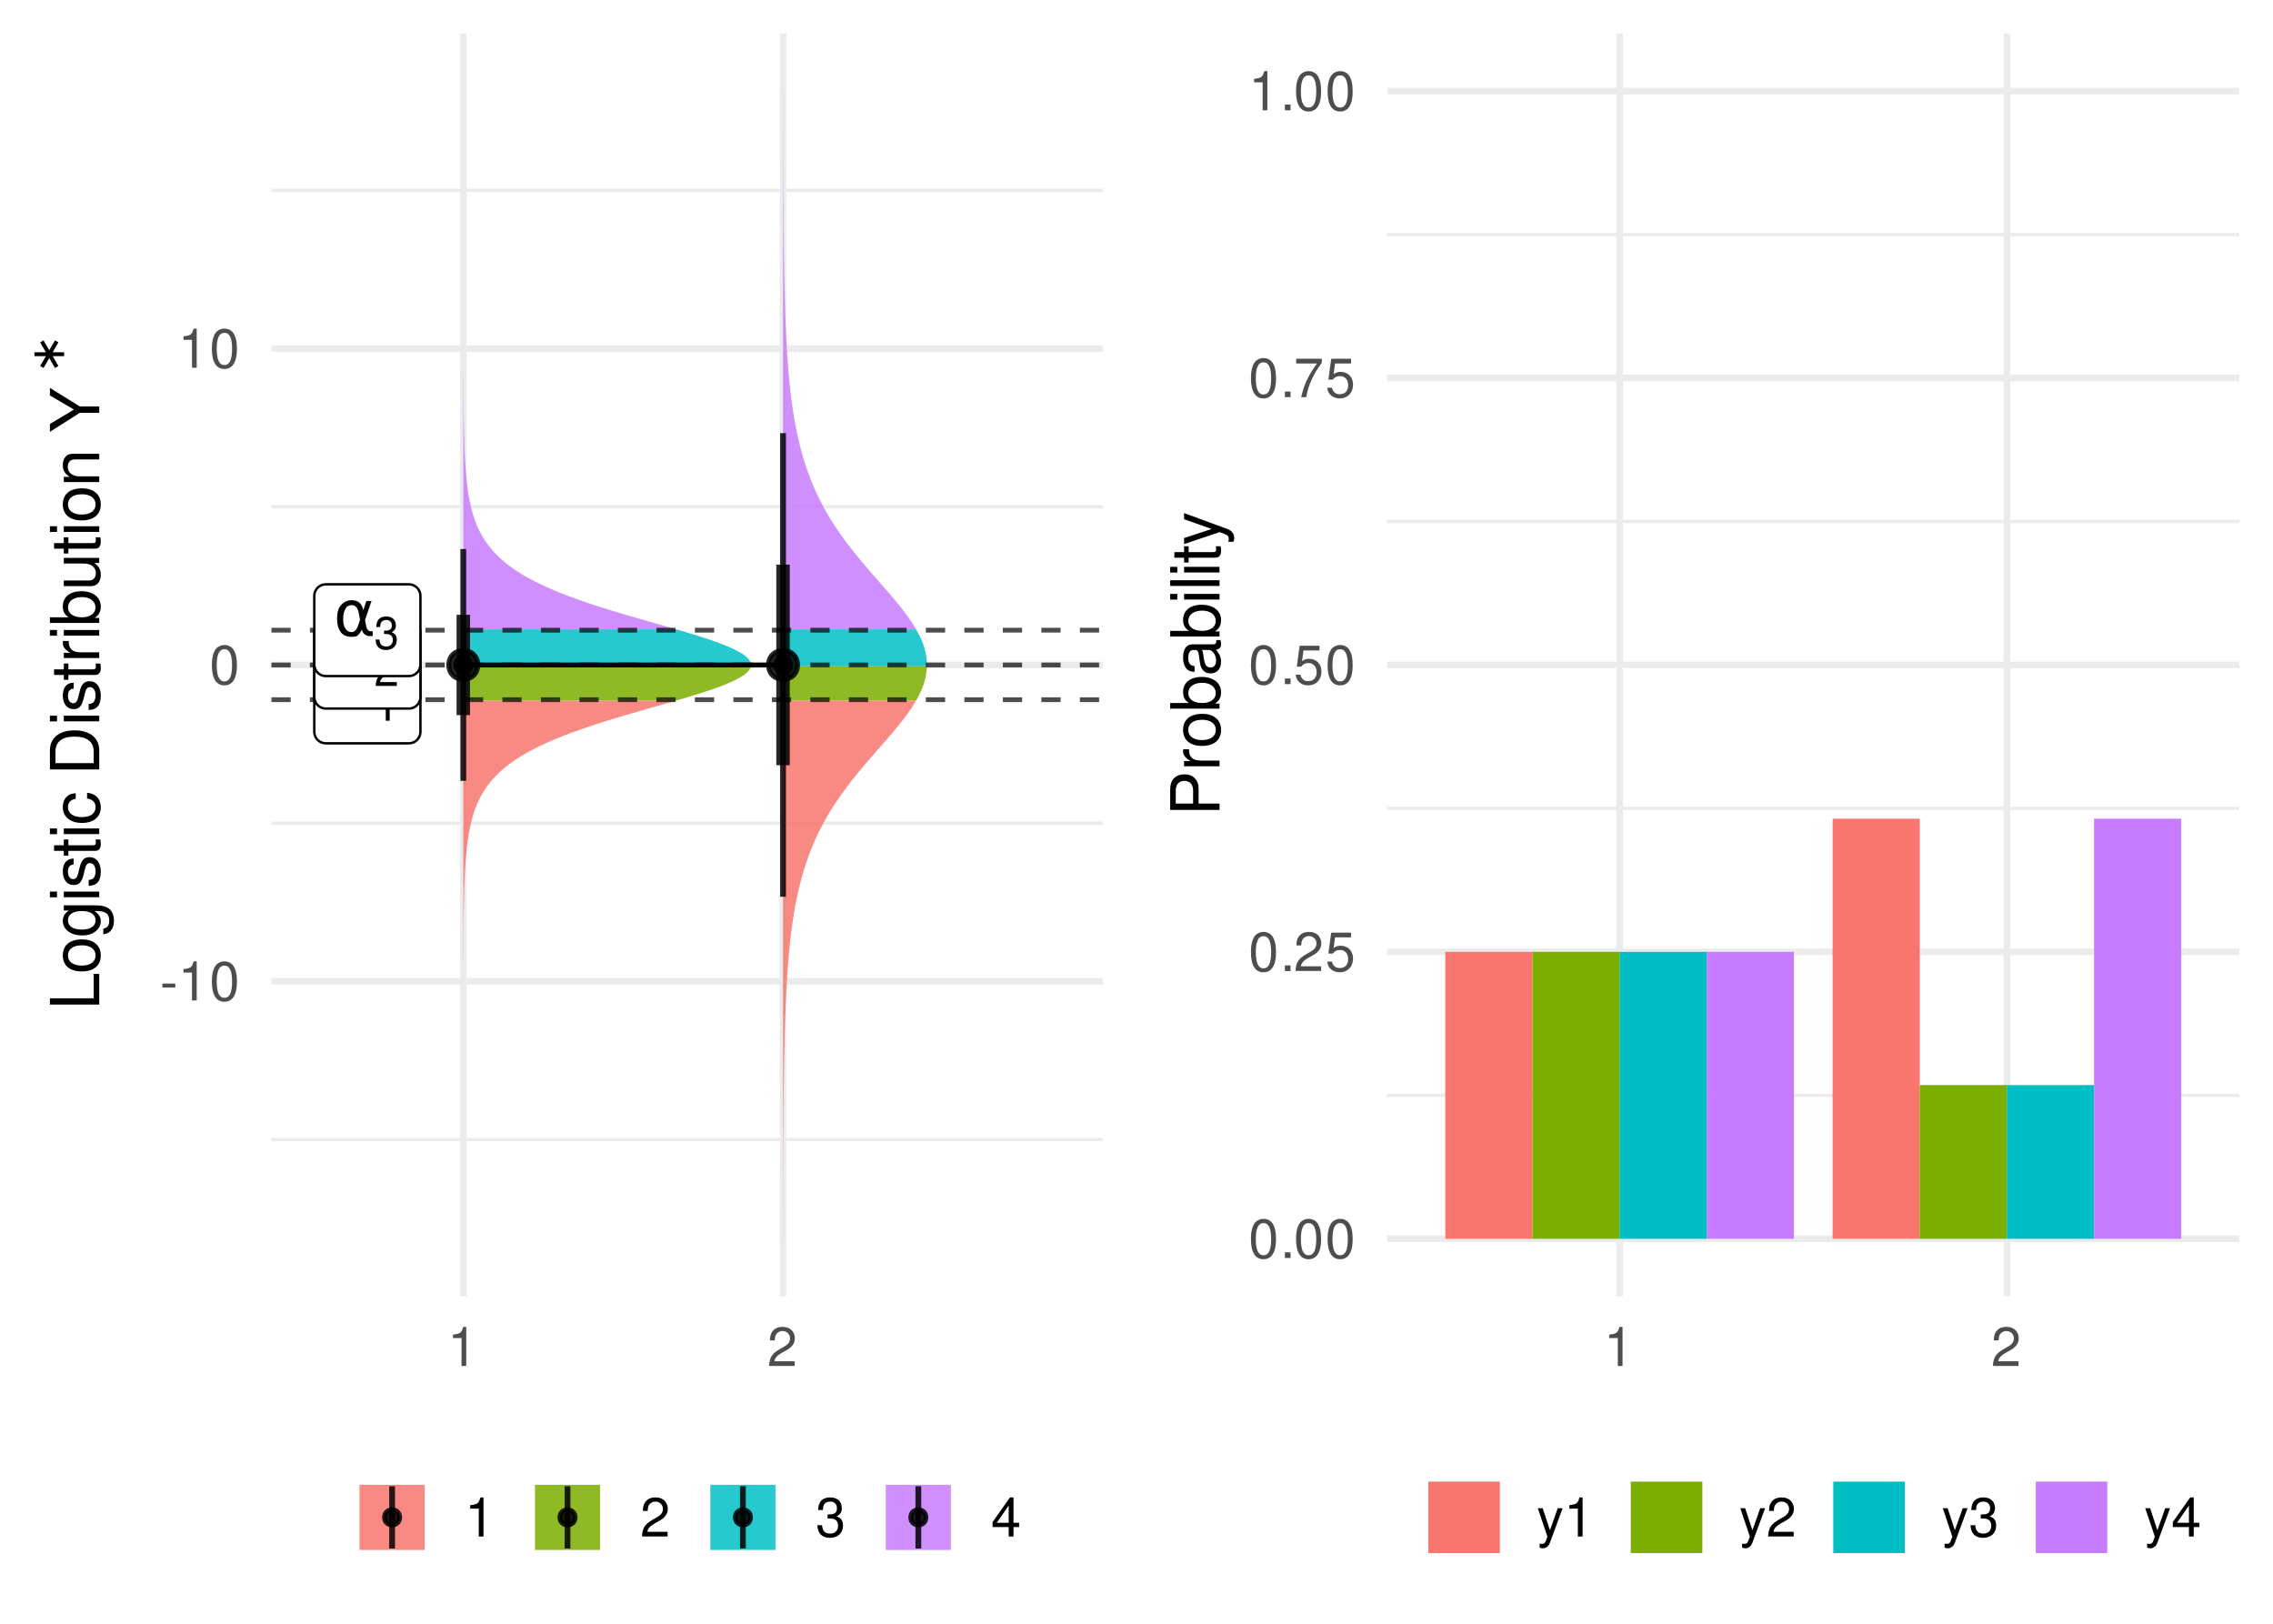 <?xml version="1.0" encoding="UTF-8"?>
<svg xmlns="http://www.w3.org/2000/svg" xmlns:xlink="http://www.w3.org/1999/xlink" width="504pt" height="360pt" viewBox="0 0 504 360" version="1.1">
<defs>
<g>
<symbol overflow="visible" id="glyph0-0">
<path style="stroke:none;" d="M 0.703 2.516 L 0.703 -10.031 L 7.812 -10.031 L 7.812 2.516 Z M 1.5 1.719 L 7.031 1.719 L 7.031 -9.234 L 1.5 -9.234 Z M 1.5 1.719 "/>
</symbol>
<symbol overflow="visible" id="glyph0-1">
<path style="stroke:none;" d="M 5.875 -3.609 L 5.562 -5.219 C 5.352 -6.312 4.836 -6.859 4.016 -6.859 C 3.398 -6.859 2.953 -6.609 2.672 -6.109 C 2.305 -5.461 2.125 -4.719 2.125 -3.875 C 2.125 -2.863 2.301 -2.113 2.656 -1.625 C 3.008 -1.125 3.461 -0.875 4.016 -0.875 C 4.641 -0.875 5.117 -1.367 5.453 -2.359 Z M 6.594 -5.734 L 7.281 -7.781 L 8.422 -7.781 L 6.984 -3.562 L 7.266 -2.047 C 7.305 -1.816 7.41 -1.609 7.578 -1.422 C 7.766 -1.191 7.93 -1.078 8.078 -1.078 L 8.688 -1.078 L 8.688 0 L 7.922 0 C 7.492 0 7.082 -0.191 6.688 -0.578 C 6.5 -0.773 6.367 -1.078 6.297 -1.484 C 6.078 -0.973 5.75 -0.516 5.312 -0.109 C 5.113 0.078 4.68 0.172 4.016 0.172 C 2.93 0.172 2.125 -0.176 1.594 -0.875 C 1.051 -1.602 0.781 -2.602 0.781 -3.875 C 0.781 -5.238 1.078 -6.238 1.672 -6.875 C 2.316 -7.594 3.098 -7.953 4.016 -7.953 C 5.453 -7.953 6.312 -7.211 6.594 -5.734 Z M 6.594 -5.734 "/>
</symbol>
<symbol overflow="visible" id="glyph1-0">
<path style="stroke:none;" d=""/>
</symbol>
<symbol overflow="visible" id="glyph1-1">
<path style="stroke:none;" d="M 2.578 -5.125 L 2.578 0 L 3.453 0 L 3.453 -7.203 L 2.875 -7.203 C 2.562 -6.094 2.375 -5.938 1.016 -5.766 L 1.016 -5.125 Z M 2.578 -5.125 "/>
</symbol>
<symbol overflow="visible" id="glyph1-2">
<path style="stroke:none;" d="M 5.031 -0.859 L 1.328 -0.859 C 1.406 -1.469 1.734 -1.844 2.594 -2.375 L 3.594 -2.922 C 4.578 -3.469 5.094 -4.203 5.094 -5.094 C 5.094 -5.688 4.844 -6.25 4.422 -6.641 C 4.016 -7.016 3.5 -7.203 2.828 -7.203 C 1.938 -7.203 1.266 -6.875 0.875 -6.266 C 0.625 -5.875 0.516 -5.438 0.5 -4.703 L 1.375 -4.703 C 1.406 -5.203 1.469 -5.484 1.578 -5.719 C 1.812 -6.156 2.266 -6.422 2.797 -6.422 C 3.594 -6.422 4.188 -5.859 4.188 -5.078 C 4.188 -4.5 3.859 -4 3.234 -3.641 L 2.312 -3.109 C 0.844 -2.266 0.422 -1.578 0.344 -0.016 L 5.031 -0.016 Z M 5.031 -0.859 "/>
</symbol>
<symbol overflow="visible" id="glyph1-3">
<path style="stroke:none;" d="M 2.203 -3.312 L 2.672 -3.312 C 3.641 -3.312 4.141 -2.859 4.141 -2 C 4.141 -1.094 3.594 -0.547 2.688 -0.547 C 1.719 -0.547 1.25 -1.031 1.188 -2.094 L 0.312 -2.094 C 0.359 -1.516 0.453 -1.141 0.625 -0.812 C 1 -0.125 1.688 0.234 2.641 0.234 C 4.094 0.234 5.031 -0.641 5.031 -2.016 C 5.031 -2.922 4.688 -3.422 3.844 -3.719 C 4.5 -3.984 4.828 -4.484 4.828 -5.219 C 4.828 -6.453 4.016 -7.203 2.672 -7.203 C 1.25 -7.203 0.5 -6.406 0.469 -4.875 L 1.344 -4.875 C 1.359 -5.312 1.391 -5.562 1.5 -5.781 C 1.703 -6.188 2.141 -6.422 2.688 -6.422 C 3.469 -6.422 3.938 -5.969 3.938 -5.188 C 3.938 -4.672 3.75 -4.375 3.359 -4.203 C 3.125 -4.094 2.812 -4.062 2.203 -4.047 Z M 2.203 -3.312 "/>
</symbol>
<symbol overflow="visible" id="glyph2-0">
<path style="stroke:none;" d=""/>
</symbol>
<symbol overflow="visible" id="glyph2-1">
<path style="stroke:none;" d="M 3.406 -3.75 L 0.547 -3.75 L 0.547 -2.875 L 3.406 -2.875 Z M 3.406 -3.75 "/>
</symbol>
<symbol overflow="visible" id="glyph2-2">
<path style="stroke:none;" d="M 3.109 -6.188 L 3.109 0 L 4.156 0 L 4.156 -8.672 L 3.469 -8.672 C 3.094 -7.344 2.859 -7.156 1.219 -6.953 L 1.219 -6.188 Z M 3.109 -6.188 "/>
</symbol>
<symbol overflow="visible" id="glyph2-3">
<path style="stroke:none;" d="M 3.297 -8.672 C 2.516 -8.672 1.781 -8.312 1.344 -7.734 C 0.797 -6.953 0.516 -5.812 0.516 -4.203 C 0.516 -1.266 1.469 0.281 3.297 0.281 C 5.094 0.281 6.078 -1.266 6.078 -4.125 C 6.078 -5.812 5.812 -6.938 5.25 -7.734 C 4.812 -8.328 4.109 -8.672 3.297 -8.672 Z M 3.297 -7.734 C 4.438 -7.734 5 -6.578 5 -4.219 C 5 -1.75 4.453 -0.594 3.281 -0.594 C 2.156 -0.594 1.594 -1.797 1.594 -4.188 C 1.594 -6.578 2.156 -7.734 3.297 -7.734 Z M 3.297 -7.734 "/>
</symbol>
<symbol overflow="visible" id="glyph2-4">
<path style="stroke:none;" d="M 6.078 -1.047 L 1.594 -1.047 C 1.703 -1.766 2.094 -2.219 3.125 -2.859 L 4.328 -3.531 C 5.516 -4.188 6.125 -5.078 6.125 -6.141 C 6.125 -6.859 5.844 -7.531 5.344 -8 C 4.844 -8.453 4.219 -8.672 3.406 -8.672 C 2.328 -8.672 1.531 -8.297 1.062 -7.547 C 0.75 -7.094 0.625 -6.547 0.594 -5.672 L 1.656 -5.672 C 1.688 -6.266 1.766 -6.609 1.906 -6.906 C 2.188 -7.422 2.734 -7.75 3.375 -7.75 C 4.328 -7.75 5.047 -7.062 5.047 -6.125 C 5.047 -5.422 4.656 -4.828 3.906 -4.391 L 2.797 -3.75 C 1.016 -2.719 0.5 -1.906 0.406 -0.016 L 6.078 -0.016 Z M 6.078 -1.047 "/>
</symbol>
<symbol overflow="visible" id="glyph2-5">
<path style="stroke:none;" d="M 2.656 -4 L 3.234 -4 C 4.375 -4 4.984 -3.453 4.984 -2.406 C 4.984 -1.312 4.328 -0.656 3.234 -0.656 C 2.078 -0.656 1.516 -1.25 1.438 -2.516 L 0.391 -2.516 C 0.438 -1.828 0.547 -1.375 0.75 -0.984 C 1.203 -0.141 2.031 0.281 3.188 0.281 C 4.938 0.281 6.078 -0.781 6.078 -2.422 C 6.078 -3.531 5.656 -4.125 4.625 -4.484 C 5.422 -4.812 5.812 -5.406 5.812 -6.281 C 5.812 -7.781 4.844 -8.672 3.234 -8.672 C 1.516 -8.672 0.594 -7.719 0.562 -5.875 L 1.625 -5.875 C 1.625 -6.406 1.688 -6.703 1.812 -6.969 C 2.047 -7.469 2.578 -7.75 3.234 -7.75 C 4.172 -7.75 4.734 -7.188 4.734 -6.25 C 4.734 -5.641 4.531 -5.266 4.062 -5.062 C 3.766 -4.938 3.391 -4.891 2.656 -4.891 Z M 2.656 -4 "/>
</symbol>
<symbol overflow="visible" id="glyph2-6">
<path style="stroke:none;" d="M 3.922 -2.094 L 3.922 0 L 4.984 0 L 4.984 -2.094 L 6.234 -2.094 L 6.234 -3.047 L 4.984 -3.047 L 4.984 -8.672 L 4.203 -8.672 L 0.344 -3.219 L 0.344 -2.094 Z M 3.922 -3.047 L 1.266 -3.047 L 3.922 -6.875 Z M 3.922 -3.047 "/>
</symbol>
<symbol overflow="visible" id="glyph2-7">
<path style="stroke:none;" d="M 2.297 -1.25 L 1.047 -1.25 L 1.047 0 L 2.297 0 Z M 2.297 -1.25 "/>
</symbol>
<symbol overflow="visible" id="glyph2-8">
<path style="stroke:none;" d="M 5.719 -8.516 L 1.312 -8.516 L 0.688 -3.875 L 1.656 -3.875 C 2.141 -4.469 2.562 -4.672 3.234 -4.672 C 4.375 -4.672 5.078 -3.891 5.078 -2.625 C 5.078 -1.406 4.375 -0.656 3.219 -0.656 C 2.297 -0.656 1.734 -1.125 1.469 -2.094 L 0.422 -2.094 C 0.562 -1.391 0.688 -1.062 0.938 -0.75 C 1.422 -0.094 2.281 0.281 3.234 0.281 C 4.953 0.281 6.156 -0.969 6.156 -2.766 C 6.156 -4.453 5.047 -5.609 3.406 -5.609 C 2.812 -5.609 2.328 -5.453 1.844 -5.094 L 2.172 -7.469 L 5.719 -7.469 Z M 5.719 -8.516 "/>
</symbol>
<symbol overflow="visible" id="glyph2-9">
<path style="stroke:none;" d="M 6.234 -8.516 L 0.547 -8.516 L 0.547 -7.469 L 5.141 -7.469 C 3.125 -4.578 2.297 -2.797 1.656 0 L 2.781 0 C 3.25 -2.719 4.312 -5.062 6.234 -7.625 Z M 6.234 -8.516 "/>
</symbol>
<symbol overflow="visible" id="glyph2-10">
<path style="stroke:none;" d="M 4.656 -6.281 L 2.922 -1.391 L 1.312 -6.281 L 0.234 -6.281 L 2.359 0.031 L 1.984 1.016 C 1.812 1.469 1.594 1.625 1.172 1.625 C 1.016 1.625 0.859 1.609 0.641 1.562 L 0.641 2.453 C 0.859 2.562 1.062 2.609 1.312 2.609 C 1.641 2.609 1.984 2.516 2.25 2.312 C 2.562 2.094 2.75 1.828 2.938 1.312 L 5.734 -6.281 Z M 4.656 -6.281 "/>
</symbol>
<symbol overflow="visible" id="glyph3-0">
<path style="stroke:none;" d=""/>
</symbol>
<symbol overflow="visible" id="glyph3-1">
<path style="stroke:none;" d="M -10.938 -2.594 L -10.938 -1.203 L 0 -1.203 L 0 -8 L -1.234 -8 L -1.234 -2.594 Z M -10.938 -2.594 "/>
</symbol>
<symbol overflow="visible" id="glyph3-2">
<path style="stroke:none;" d="M -8.078 -4.078 C -8.078 -1.859 -6.516 -0.547 -3.875 -0.547 C -1.219 -0.547 0.344 -1.859 0.344 -4.094 C 0.344 -6.312 -1.234 -7.656 -3.812 -7.656 C -6.547 -7.656 -8.078 -6.359 -8.078 -4.078 Z M -6.938 -4.094 C -6.938 -5.5 -5.781 -6.344 -3.828 -6.344 C -1.969 -6.344 -0.812 -5.469 -0.812 -4.094 C -0.812 -2.703 -1.969 -1.844 -3.875 -1.844 C -5.781 -1.844 -6.938 -2.703 -6.938 -4.094 Z M -6.938 -4.094 "/>
</symbol>
<symbol overflow="visible" id="glyph3-3">
<path style="stroke:none;" d="M -7.859 -6.062 L -6.719 -6.062 C -7.672 -5.438 -8.078 -4.734 -8.078 -3.75 C -8.078 -1.844 -6.312 -0.531 -3.797 -0.531 C -2.469 -0.531 -1.516 -0.844 -0.719 -1.516 C -0.031 -2.094 0.344 -2.844 0.344 -3.656 C 0.344 -4.609 -0.078 -5.281 -1.062 -5.938 L -0.656 -5.938 C 1.438 -5.938 2.219 -5.359 2.219 -3.797 C 2.219 -2.734 1.797 -2.172 0.906 -2.062 L 0.906 -0.781 C 2.359 -0.906 3.266 -2.062 3.266 -3.766 C 3.266 -4.922 2.891 -5.875 2.266 -6.391 C 1.531 -6.984 0.562 -7.219 -1.297 -7.219 L -7.859 -7.219 Z M -6.938 -3.875 C -6.938 -5.188 -5.812 -5.938 -3.828 -5.938 C -1.922 -5.938 -0.812 -5.172 -0.812 -3.875 C -0.812 -2.578 -1.938 -1.828 -3.875 -1.828 C -5.797 -1.828 -6.938 -2.578 -6.938 -3.875 Z M -6.938 -3.875 "/>
</symbol>
<symbol overflow="visible" id="glyph3-4">
<path style="stroke:none;" d="M -7.859 -2.25 L -7.859 -1 L 0 -1 L 0 -2.25 Z M -10.938 -2.25 L -10.938 -0.984 L -9.359 -0.984 L -9.359 -2.25 Z M -10.938 -2.25 "/>
</symbol>
<symbol overflow="visible" id="glyph3-5">
<path style="stroke:none;" d="M -5.672 -6.562 C -7.219 -6.562 -8.078 -5.531 -8.078 -3.719 C -8.078 -1.891 -7.141 -0.703 -5.688 -0.703 C -4.453 -0.703 -3.875 -1.328 -3.422 -3.188 L -3.141 -4.359 C -2.922 -5.234 -2.609 -5.578 -2.062 -5.578 C -1.312 -5.578 -0.812 -4.844 -0.812 -3.75 C -0.812 -3.078 -1 -2.5 -1.328 -2.188 C -1.562 -2 -1.781 -1.906 -2.344 -1.828 L -2.344 -0.516 C -0.531 -0.562 0.344 -1.594 0.344 -3.641 C 0.344 -5.625 -0.625 -6.891 -2.141 -6.891 C -3.312 -6.891 -3.953 -6.219 -4.328 -4.672 L -4.625 -3.469 C -4.859 -2.438 -5.188 -2.016 -5.75 -2.016 C -6.484 -2.016 -6.938 -2.656 -6.938 -3.672 C -6.938 -4.688 -6.5 -5.219 -5.672 -5.25 Z M -5.672 -6.562 "/>
</symbol>
<symbol overflow="visible" id="glyph3-6">
<path style="stroke:none;" d="M -7.859 -3.812 L -7.859 -2.516 L -10.016 -2.516 L -10.016 -1.281 L -7.859 -1.281 L -7.859 -0.203 L -6.844 -0.203 L -6.844 -1.281 L -0.906 -1.281 C -0.094 -1.281 0.344 -1.812 0.344 -2.797 C 0.344 -3.125 0.312 -3.391 0.234 -3.812 L -0.812 -3.812 C -0.766 -3.625 -0.75 -3.469 -0.75 -3.203 C -0.75 -2.672 -0.906 -2.516 -1.453 -2.516 L -6.844 -2.516 L -6.844 -3.812 Z M -7.859 -3.812 "/>
</symbol>
<symbol overflow="visible" id="glyph3-7">
<path style="stroke:none;" d="M -5.219 -7.062 C -5.984 -7 -6.484 -6.844 -6.922 -6.547 C -7.656 -6 -8.078 -5.062 -8.078 -3.953 C -8.078 -1.828 -6.406 -0.469 -3.797 -0.469 C -1.266 -0.469 0.344 -1.812 0.344 -3.938 C 0.344 -5.812 -0.781 -7 -2.703 -7.156 L -2.703 -5.891 C -1.438 -5.688 -0.812 -5.047 -0.812 -3.969 C -0.812 -2.594 -1.938 -1.766 -3.797 -1.766 C -5.766 -1.766 -6.938 -2.578 -6.938 -3.938 C -6.938 -5 -6.312 -5.656 -5.219 -5.812 Z M -5.219 -7.062 "/>
</symbol>
<symbol overflow="visible" id="glyph3-8">
<path style="stroke:none;" d=""/>
</symbol>
<symbol overflow="visible" id="glyph3-9">
<path style="stroke:none;" d="M 0 -1.328 L 0 -5.547 C 0 -8.312 -2.062 -10 -5.469 -10 C -8.859 -10 -10.938 -8.328 -10.938 -5.547 L -10.938 -1.328 Z M -1.234 -2.734 L -9.703 -2.734 L -9.703 -5.312 C -9.703 -7.469 -8.25 -8.609 -5.453 -8.609 C -2.688 -8.609 -1.234 -7.469 -1.234 -5.312 Z M -1.234 -2.734 "/>
</symbol>
<symbol overflow="visible" id="glyph3-10">
<path style="stroke:none;" d="M -7.859 -1.031 L 0 -1.031 L 0 -2.297 L -4.078 -2.297 C -5.969 -2.312 -6.812 -3.094 -6.766 -4.812 L -8.047 -4.812 C -8.062 -4.609 -8.078 -4.484 -8.078 -4.328 C -8.078 -3.531 -7.609 -2.906 -6.438 -2.188 L -7.859 -2.188 Z M -7.859 -1.031 "/>
</symbol>
<symbol overflow="visible" id="glyph3-11">
<path style="stroke:none;" d="M -10.938 -0.812 L 0 -0.812 L 0 -1.938 L -1 -1.938 C -0.094 -2.531 0.344 -3.328 0.344 -4.422 C 0.344 -6.5 -1.344 -7.844 -3.953 -7.844 C -6.516 -7.844 -8.078 -6.562 -8.078 -4.484 C -8.078 -3.406 -7.688 -2.641 -6.797 -2.062 L -10.938 -2.062 Z M -6.922 -4.25 C -6.922 -5.641 -5.703 -6.547 -3.828 -6.547 C -2.047 -6.547 -0.828 -5.609 -0.828 -4.25 C -0.828 -2.906 -2.031 -2.062 -3.875 -2.062 C -5.719 -2.062 -6.922 -2.906 -6.922 -4.25 Z M -6.922 -4.25 "/>
</symbol>
<symbol overflow="visible" id="glyph3-12">
<path style="stroke:none;" d="M 0 -7.234 L -7.859 -7.234 L -7.859 -5.984 L -3.406 -5.984 C -1.797 -5.984 -0.75 -5.141 -0.75 -3.844 C -0.75 -2.844 -1.344 -2.219 -2.297 -2.219 L -7.859 -2.219 L -7.859 -0.969 L -1.797 -0.969 C -0.5 -0.969 0.344 -1.953 0.344 -3.484 C 0.344 -4.641 -0.062 -5.375 -1.094 -6.109 L 0 -6.109 Z M 0 -7.234 "/>
</symbol>
<symbol overflow="visible" id="glyph3-13">
<path style="stroke:none;" d="M -7.859 -1.047 L 0 -1.047 L 0 -2.312 L -4.328 -2.312 C -5.938 -2.312 -6.984 -3.156 -6.984 -4.438 C -6.984 -5.438 -6.391 -6.062 -5.438 -6.062 L 0 -6.062 L 0 -7.312 L -5.938 -7.312 C -7.25 -7.312 -8.078 -6.328 -8.078 -4.812 C -8.078 -3.641 -7.641 -2.891 -6.547 -2.203 L -7.859 -2.203 Z M -7.859 -1.047 "/>
</symbol>
<symbol overflow="visible" id="glyph3-14">
<path style="stroke:none;" d="M -4.297 -5.812 L -10.938 -9.922 L -10.938 -8.25 L -5.609 -5.125 L -10.938 -1.922 L -10.938 -0.188 L -4.297 -4.406 L 0 -4.406 L 0 -5.812 Z M -4.297 -5.812 "/>
</symbol>
<symbol overflow="visible" id="glyph3-15">
<path style="stroke:none;" d="M -4.641 -2.766 L -4.641 -6.188 C -4.641 -7.047 -4.891 -7.719 -5.422 -8.312 C -6.016 -8.969 -6.719 -9.25 -7.719 -9.25 C -9.781 -9.25 -10.938 -8.047 -10.938 -5.875 L -10.938 -1.359 L 0 -1.359 L 0 -2.766 Z M -5.859 -2.766 L -9.703 -2.766 L -9.703 -5.672 C -9.703 -7 -8.984 -7.797 -7.781 -7.797 C -6.578 -7.797 -5.859 -7 -5.859 -5.672 Z M -5.859 -2.766 "/>
</symbol>
<symbol overflow="visible" id="glyph3-16">
<path style="stroke:none;" d="M -0.734 -8.031 C -0.703 -7.891 -0.703 -7.828 -0.703 -7.75 C -0.703 -7.312 -0.938 -7.078 -1.312 -7.078 L -5.938 -7.078 C -7.328 -7.078 -8.078 -6.062 -8.078 -4.125 C -8.078 -2.969 -7.75 -2.062 -7.172 -1.516 C -6.766 -1.156 -6.312 -1 -5.531 -0.969 L -5.531 -2.234 C -6.5 -2.344 -6.938 -2.906 -6.938 -4.078 C -6.938 -5.219 -6.516 -5.828 -5.766 -5.828 L -5.438 -5.828 C -4.891 -5.812 -4.688 -5.547 -4.562 -4.531 C -4.328 -2.766 -4.281 -2.484 -4.078 -2.016 C -3.688 -1.094 -3 -0.625 -1.984 -0.625 C -0.562 -0.625 0.344 -1.625 0.344 -3.203 C 0.344 -4.203 0 -5 -0.812 -5.875 C 0 -5.969 0.344 -6.359 0.344 -7.172 C 0.344 -7.438 0.312 -7.609 0.203 -8.031 Z M -2.469 -5.828 C -2.062 -5.828 -1.797 -5.719 -1.453 -5.344 C -0.984 -4.828 -0.75 -4.219 -0.75 -3.484 C -0.75 -2.5 -1.219 -1.938 -2.016 -1.938 C -2.828 -1.938 -3.25 -2.469 -3.453 -3.828 C -3.625 -5.156 -3.688 -5.422 -3.891 -5.828 Z M -2.469 -5.828 "/>
</symbol>
<symbol overflow="visible" id="glyph3-17">
<path style="stroke:none;" d="M -10.938 -2.281 L -10.938 -1.016 L 0 -1.016 L 0 -2.281 Z M -10.938 -2.281 "/>
</symbol>
<symbol overflow="visible" id="glyph3-18">
<path style="stroke:none;" d="M -7.859 -5.812 L -1.734 -3.641 L -7.859 -1.641 L -7.859 -0.297 L 0.031 -2.953 L 1.281 -2.469 C 1.828 -2.266 2.047 -2 2.047 -1.469 C 2.047 -1.266 2.016 -1.078 1.953 -0.812 L 3.078 -0.812 C 3.203 -1.062 3.266 -1.312 3.266 -1.656 C 3.266 -2.062 3.141 -2.484 2.891 -2.812 C 2.609 -3.203 2.281 -3.438 1.656 -3.672 L -7.859 -7.172 Z M -7.859 -5.812 "/>
</symbol>
<symbol overflow="visible" id="glyph4-0">
<path style="stroke:none;" d="M 1.859 -0.516 L -7.406 -0.516 L -7.406 -5.766 L 1.859 -5.766 Z M 1.266 -1.109 L 1.266 -5.188 L -6.812 -5.188 L -6.812 -1.109 Z M 1.266 -1.109 "/>
</symbol>
<symbol overflow="visible" id="glyph4-1">
<path style="stroke:none;" d=""/>
</symbol>
<symbol overflow="visible" id="glyph4-2">
<path style="stroke:none;" d="M -3.297 -3.531 L -4.562 -1.344 L -5.312 -1.781 L -4.047 -3.969 L -6.578 -3.969 L -6.578 -4.828 L -4.047 -4.828 L -5.312 -7.031 L -4.562 -7.453 L -3.297 -5.266 L -2.031 -7.453 L -1.266 -7.031 L -2.531 -4.828 L 0 -4.828 L 0 -3.969 L -2.531 -3.969 L -1.266 -1.781 L -2.031 -1.344 Z M -3.297 -3.531 "/>
</symbol>
</g>
<clipPath id="clip1">
  <path d="M 60.184 252 L 244.527 252 L 244.527 254 L 60.184 254 Z M 60.184 252 "/>
</clipPath>
<clipPath id="clip2">
  <path d="M 60.184 182 L 244.527 182 L 244.527 183 L 60.184 183 Z M 60.184 182 "/>
</clipPath>
<clipPath id="clip3">
  <path d="M 60.184 111 L 244.527 111 L 244.527 113 L 60.184 113 Z M 60.184 111 "/>
</clipPath>
<clipPath id="clip4">
  <path d="M 60.184 41 L 244.527 41 L 244.527 43 L 60.184 43 Z M 60.184 41 "/>
</clipPath>
<clipPath id="clip5">
  <path d="M 60.184 216 L 244.527 216 L 244.527 219 L 60.184 219 Z M 60.184 216 "/>
</clipPath>
<clipPath id="clip6">
  <path d="M 60.184 146 L 244.527 146 L 244.527 149 L 60.184 149 Z M 60.184 146 "/>
</clipPath>
<clipPath id="clip7">
  <path d="M 60.184 76 L 244.527 76 L 244.527 79 L 60.184 79 Z M 60.184 76 "/>
</clipPath>
<clipPath id="clip8">
  <path d="M 102 7.473 L 104 7.473 L 104 287.379 L 102 287.379 Z M 102 7.473 "/>
</clipPath>
<clipPath id="clip9">
  <path d="M 172 7.473 L 175 7.473 L 175 287.379 L 172 287.379 Z M 172 7.473 "/>
</clipPath>
<clipPath id="clip10">
  <path d="M 60.184 154 L 244.527 154 L 244.527 156 L 60.184 156 Z M 60.184 154 "/>
</clipPath>
<clipPath id="clip11">
  <path d="M 60.184 146 L 244.527 146 L 244.527 148 L 60.184 148 Z M 60.184 146 "/>
</clipPath>
<clipPath id="clip12">
  <path d="M 60.184 139 L 244.527 139 L 244.527 141 L 60.184 141 Z M 60.184 139 "/>
</clipPath>
<clipPath id="clip13">
  <path d="M 307.586 242 L 496.527 242 L 496.527 244 L 307.586 244 Z M 307.586 242 "/>
</clipPath>
<clipPath id="clip14">
  <path d="M 307.586 178 L 496.527 178 L 496.527 180 L 307.586 180 Z M 307.586 178 "/>
</clipPath>
<clipPath id="clip15">
  <path d="M 307.586 115 L 496.527 115 L 496.527 116 L 307.586 116 Z M 307.586 115 "/>
</clipPath>
<clipPath id="clip16">
  <path d="M 307.586 51 L 496.527 51 L 496.527 53 L 307.586 53 Z M 307.586 51 "/>
</clipPath>
<clipPath id="clip17">
  <path d="M 307.586 273 L 496.527 273 L 496.527 276 L 307.586 276 Z M 307.586 273 "/>
</clipPath>
<clipPath id="clip18">
  <path d="M 307.586 210 L 496.527 210 L 496.527 212 L 307.586 212 Z M 307.586 210 "/>
</clipPath>
<clipPath id="clip19">
  <path d="M 307.586 146 L 496.527 146 L 496.527 149 L 307.586 149 Z M 307.586 146 "/>
</clipPath>
<clipPath id="clip20">
  <path d="M 307.586 83 L 496.527 83 L 496.527 85 L 307.586 85 Z M 307.586 83 "/>
</clipPath>
<clipPath id="clip21">
  <path d="M 307.586 19 L 496.527 19 L 496.527 21 L 307.586 21 Z M 307.586 19 "/>
</clipPath>
<clipPath id="clip22">
  <path d="M 358 7.473 L 360 7.473 L 360 287.379 L 358 287.379 Z M 358 7.473 "/>
</clipPath>
<clipPath id="clip23">
  <path d="M 444 7.473 L 446 7.473 L 446 287.379 L 444 287.379 Z M 444 7.473 "/>
</clipPath>
</defs>
<g id="surface6">
<rect x="0" y="0" width="504" height="360" style="fill:rgb(100%,100%,100%);fill-opacity:1;stroke:none;"/>
<g clip-path="url(#clip1)" clip-rule="nonzero">
<path style="fill:none;stroke-width:0.727;stroke-linecap:butt;stroke-linejoin:round;stroke:rgb(92.157%,92.157%,92.157%);stroke-opacity:1;stroke-miterlimit:10;" d="M 60.184 252.645 L 244.527 252.645 "/>
</g>
<g clip-path="url(#clip2)" clip-rule="nonzero">
<path style="fill:none;stroke-width:0.727;stroke-linecap:butt;stroke-linejoin:round;stroke:rgb(92.157%,92.157%,92.157%);stroke-opacity:1;stroke-miterlimit:10;" d="M 60.184 182.5 L 244.527 182.5 "/>
</g>
<g clip-path="url(#clip3)" clip-rule="nonzero">
<path style="fill:none;stroke-width:0.727;stroke-linecap:butt;stroke-linejoin:round;stroke:rgb(92.157%,92.157%,92.157%);stroke-opacity:1;stroke-miterlimit:10;" d="M 60.184 112.352 L 244.527 112.352 "/>
</g>
<g clip-path="url(#clip4)" clip-rule="nonzero">
<path style="fill:none;stroke-width:0.727;stroke-linecap:butt;stroke-linejoin:round;stroke:rgb(92.157%,92.157%,92.157%);stroke-opacity:1;stroke-miterlimit:10;" d="M 60.184 42.207 L 244.527 42.207 "/>
</g>
<g clip-path="url(#clip5)" clip-rule="nonzero">
<path style="fill:none;stroke-width:1.455;stroke-linecap:butt;stroke-linejoin:round;stroke:rgb(92.157%,92.157%,92.157%);stroke-opacity:1;stroke-miterlimit:10;" d="M 60.184 217.57 L 244.527 217.57 "/>
</g>
<g clip-path="url(#clip6)" clip-rule="nonzero">
<path style="fill:none;stroke-width:1.455;stroke-linecap:butt;stroke-linejoin:round;stroke:rgb(92.157%,92.157%,92.157%);stroke-opacity:1;stroke-miterlimit:10;" d="M 60.184 147.426 L 244.527 147.426 "/>
</g>
<g clip-path="url(#clip7)" clip-rule="nonzero">
<path style="fill:none;stroke-width:1.455;stroke-linecap:butt;stroke-linejoin:round;stroke:rgb(92.157%,92.157%,92.157%);stroke-opacity:1;stroke-miterlimit:10;" d="M 60.184 77.281 L 244.527 77.281 "/>
</g>
<g clip-path="url(#clip8)" clip-rule="nonzero">
<path style="fill:none;stroke-width:1.455;stroke-linecap:butt;stroke-linejoin:round;stroke:rgb(92.157%,92.157%,92.157%);stroke-opacity:1;stroke-miterlimit:10;" d="M 102.727 287.379 L 102.727 7.473 "/>
</g>
<g clip-path="url(#clip9)" clip-rule="nonzero">
<path style="fill:none;stroke-width:1.455;stroke-linecap:butt;stroke-linejoin:round;stroke:rgb(92.157%,92.157%,92.157%);stroke-opacity:1;stroke-miterlimit:10;" d="M 173.625 287.379 L 173.625 7.473 "/>
</g>
<path style=" stroke:none;fill-rule:nonzero;fill:rgb(97.255%,46.275%,42.745%);fill-opacity:0.851;" d="M 173.641 274.656 L 173.641 273.637 L 173.645 273.129 L 173.645 270.586 L 173.648 270.074 L 173.648 268.039 L 173.652 267.531 L 173.652 266.004 L 173.656 265.496 L 173.656 264.477 L 173.66 263.969 L 173.66 262.441 L 173.664 261.934 L 173.664 260.914 L 173.668 260.406 L 173.668 259.898 L 173.672 259.387 L 173.672 258.371 L 173.676 257.863 L 173.676 257.352 L 173.68 256.844 L 173.68 256.336 L 173.684 255.824 L 173.684 255.316 L 173.688 254.809 L 173.688 254.301 L 173.691 253.789 L 173.695 253.281 L 173.695 252.773 L 173.699 252.262 L 173.703 251.754 L 173.703 251.246 L 173.707 250.738 L 173.711 250.227 L 173.719 249.211 L 173.719 248.703 L 173.723 248.191 L 173.73 247.176 L 173.734 246.664 L 173.746 245.141 L 173.75 244.629 L 173.758 244.121 L 173.762 243.613 L 173.766 243.102 L 173.77 242.594 L 173.777 242.086 L 173.781 241.578 L 173.789 241.066 L 173.793 240.559 L 173.801 240.051 L 173.805 239.539 L 173.828 238.016 L 173.832 237.504 L 173.848 236.488 L 173.859 235.977 L 173.883 234.453 L 173.895 233.941 L 173.902 233.434 L 173.914 232.926 L 173.926 232.414 L 173.934 231.906 L 173.957 230.891 L 173.969 230.379 L 173.984 229.871 L 173.996 229.363 L 174.008 228.852 L 174.055 227.328 L 174.07 226.816 L 174.102 225.801 L 174.117 225.289 L 174.176 223.766 L 174.195 223.254 L 174.215 222.746 L 174.238 222.238 L 174.262 221.727 L 174.281 221.219 L 174.309 220.711 L 174.332 220.203 L 174.359 219.691 L 174.383 219.184 L 174.41 218.676 L 174.441 218.164 L 174.469 217.656 L 174.531 216.641 L 174.566 216.129 L 174.637 215.113 L 174.672 214.602 L 174.789 213.078 L 174.832 212.566 L 174.875 212.059 L 174.922 211.551 L 174.969 211.039 L 175.016 210.531 L 175.117 209.516 L 175.172 209.004 L 175.227 208.496 L 175.285 207.988 L 175.344 207.477 L 175.469 206.461 L 175.535 205.953 L 175.605 205.441 L 175.676 204.934 L 175.824 203.918 L 175.902 203.406 L 176.066 202.391 L 176.152 201.879 L 176.242 201.371 L 176.43 200.355 L 176.527 199.844 L 176.738 198.828 L 176.844 198.316 L 176.957 197.809 L 177.074 197.301 L 177.195 196.793 L 177.316 196.281 L 177.445 195.773 L 177.578 195.266 L 177.715 194.754 L 177.855 194.246 L 178 193.738 L 178.148 193.23 L 178.305 192.719 L 178.465 192.211 L 178.629 191.703 L 178.797 191.191 L 178.973 190.684 L 179.152 190.176 L 179.336 189.668 L 179.527 189.156 L 179.723 188.648 L 179.926 188.141 L 180.133 187.629 L 180.344 187.121 L 180.789 186.105 L 181.023 185.594 L 181.262 185.086 L 181.504 184.578 L 181.758 184.066 L 182.016 183.559 L 182.277 183.051 L 182.551 182.543 L 182.828 182.031 L 183.113 181.523 L 183.406 181.016 L 183.703 180.504 L 184.012 179.996 L 184.324 179.488 L 184.645 178.98 L 184.969 178.469 L 185.305 177.961 L 185.645 177.453 L 185.992 176.941 L 186.348 176.434 L 186.707 175.926 L 187.074 175.418 L 187.449 174.906 L 187.832 174.398 L 188.219 173.891 L 188.609 173.379 L 189.008 172.871 L 189.414 172.363 L 189.824 171.855 L 190.238 171.344 L 190.656 170.836 L 191.082 170.328 L 191.508 169.816 L 192.375 168.801 L 192.816 168.293 L 193.254 167.781 L 193.699 167.273 L 194.141 166.766 L 194.586 166.254 L 195.922 164.73 L 196.367 164.219 L 196.805 163.711 L 197.246 163.203 L 197.68 162.691 L 198.109 162.184 L 198.535 161.676 L 198.957 161.168 L 199.371 160.656 L 199.777 160.148 L 200.176 159.641 L 200.566 159.133 L 200.945 158.621 L 201.316 158.113 L 201.676 157.605 L 202.023 157.094 L 202.359 156.586 L 202.68 156.078 L 202.988 155.57 L 203.137 155.312 L 173.625 155.312 L 173.625 274.656 Z M 173.641 274.656 "/>
<path style=" stroke:none;fill-rule:nonzero;fill:rgb(48.627%,68.235%,0%);fill-opacity:0.851;" d="M 203.137 155.312 L 203.281 155.059 L 203.559 154.551 L 203.82 154.043 L 204.066 153.531 L 204.297 153.023 L 204.504 152.516 L 204.695 152.008 L 204.871 151.496 L 205.023 150.988 L 205.156 150.48 L 205.27 149.969 L 205.363 149.461 L 205.438 148.953 L 205.492 148.445 L 205.523 147.934 L 205.527 147.68 L 173.625 147.68 L 173.625 155.312 Z M 203.137 155.312 "/>
<path style=" stroke:none;fill-rule:nonzero;fill:rgb(0%,74.902%,76.863%);fill-opacity:0.851;" d="M 205.527 147.68 L 205.531 147.426 L 205.523 146.918 L 205.492 146.406 L 205.438 145.898 L 205.363 145.391 L 205.27 144.883 L 205.156 144.371 L 205.023 143.863 L 204.871 143.355 L 204.695 142.844 L 204.504 142.336 L 204.297 141.828 L 204.066 141.32 L 203.82 140.809 L 203.559 140.301 L 203.281 139.793 L 203.137 139.539 L 173.625 139.539 L 173.625 147.68 Z M 205.527 147.68 "/>
<path style=" stroke:none;fill-rule:nonzero;fill:rgb(78.039%,48.627%,100%);fill-opacity:0.851;" d="M 203.137 139.539 L 202.988 139.281 L 202.68 138.773 L 202.359 138.266 L 202.023 137.758 L 201.676 137.246 L 201.316 136.738 L 200.945 136.23 L 200.566 135.719 L 200.176 135.211 L 199.777 134.703 L 199.371 134.195 L 198.957 133.684 L 198.535 133.176 L 198.109 132.668 L 197.68 132.156 L 197.246 131.648 L 196.805 131.141 L 196.367 130.633 L 195.922 130.121 L 195.031 129.105 L 194.586 128.594 L 194.141 128.086 L 193.699 127.578 L 193.254 127.07 L 192.816 126.559 L 192.375 126.051 L 191.941 125.543 L 191.508 125.031 L 190.656 124.016 L 190.238 123.508 L 189.824 122.996 L 189.414 122.488 L 189.008 121.98 L 188.609 121.469 L 188.219 120.961 L 187.832 120.453 L 187.449 119.945 L 187.074 119.434 L 186.707 118.926 L 186.348 118.418 L 185.992 117.906 L 185.645 117.398 L 185.305 116.891 L 184.969 116.383 L 184.645 115.871 L 184.324 115.363 L 184.012 114.855 L 183.703 114.344 L 183.406 113.836 L 183.113 113.328 L 182.828 112.82 L 182.551 112.309 L 182.277 111.801 L 182.016 111.293 L 181.758 110.785 L 181.504 110.273 L 181.262 109.766 L 181.023 109.258 L 180.789 108.746 L 180.344 107.73 L 180.133 107.223 L 179.926 106.711 L 179.723 106.203 L 179.527 105.695 L 179.336 105.184 L 179.152 104.676 L 178.973 104.168 L 178.797 103.66 L 178.629 103.148 L 178.465 102.641 L 178.305 102.133 L 178.148 101.621 L 178 101.113 L 177.855 100.605 L 177.715 100.098 L 177.578 99.586 L 177.445 99.078 L 177.316 98.57 L 177.195 98.059 L 177.074 97.551 L 176.957 97.043 L 176.844 96.535 L 176.738 96.023 L 176.527 95.008 L 176.43 94.496 L 176.242 93.48 L 176.152 92.973 L 176.066 92.461 L 175.902 91.445 L 175.824 90.934 L 175.676 89.918 L 175.605 89.41 L 175.535 88.898 L 175.469 88.391 L 175.406 87.883 L 175.344 87.371 L 175.227 86.355 L 175.172 85.848 L 175.117 85.336 L 175.016 84.32 L 174.969 83.809 L 174.875 82.793 L 174.832 82.285 L 174.789 81.773 L 174.711 80.758 L 174.672 80.246 L 174.566 78.723 L 174.531 78.211 L 174.469 77.195 L 174.441 76.684 L 174.41 76.176 L 174.383 75.668 L 174.359 75.16 L 174.332 74.648 L 174.309 74.141 L 174.281 73.633 L 174.262 73.121 L 174.215 72.105 L 174.195 71.598 L 174.176 71.086 L 174.137 70.07 L 174.117 69.559 L 174.07 68.035 L 174.055 67.523 L 174.008 66 L 173.996 65.488 L 173.984 64.98 L 173.969 64.473 L 173.957 63.961 L 173.934 62.945 L 173.926 62.438 L 173.914 61.926 L 173.902 61.418 L 173.895 60.91 L 173.883 60.398 L 173.859 58.875 L 173.848 58.363 L 173.832 57.348 L 173.828 56.836 L 173.805 55.312 L 173.801 54.801 L 173.793 54.293 L 173.789 53.785 L 173.781 53.273 L 173.777 52.766 L 173.77 52.258 L 173.766 51.75 L 173.762 51.238 L 173.758 50.73 L 173.75 50.223 L 173.746 49.711 L 173.734 48.188 L 173.73 47.676 L 173.723 46.66 L 173.719 46.148 L 173.719 45.641 L 173.711 44.625 L 173.707 44.113 L 173.703 43.605 L 173.703 43.098 L 173.699 42.586 L 173.695 42.078 L 173.695 41.57 L 173.691 41.062 L 173.688 40.551 L 173.688 40.043 L 173.684 39.535 L 173.684 39.023 L 173.68 38.516 L 173.68 38.008 L 173.676 37.5 L 173.676 36.988 L 173.672 36.48 L 173.672 35.461 L 173.668 34.953 L 173.668 34.445 L 173.664 33.938 L 173.664 32.918 L 173.66 32.41 L 173.66 30.883 L 173.656 30.375 L 173.656 29.355 L 173.652 28.848 L 173.652 27.32 L 173.648 26.812 L 173.648 24.773 L 173.645 24.266 L 173.645 21.723 L 173.641 21.211 L 173.641 20.195 L 173.625 20.195 L 173.625 139.539 Z M 203.137 139.539 "/>
<path style=" stroke:none;fill-rule:nonzero;fill:rgb(97.255%,46.275%,42.745%);fill-opacity:0.851;" d="M 102.727 274.656 L 102.727 227.328 L 102.73 226.816 L 102.73 221.219 L 102.734 220.711 L 102.734 218.164 L 102.738 217.656 L 102.738 216.129 L 102.742 215.621 L 102.742 214.602 L 102.746 214.094 L 102.746 213.078 L 102.75 212.566 L 102.75 212.059 L 102.754 211.551 L 102.754 211.039 L 102.758 210.531 L 102.758 210.023 L 102.762 209.516 L 102.766 209.004 L 102.77 208.496 L 102.77 207.988 L 102.773 207.477 L 102.785 205.953 L 102.789 205.441 L 102.797 204.934 L 102.805 203.918 L 102.812 203.406 L 102.828 202.391 L 102.832 201.879 L 102.844 201.371 L 102.859 200.355 L 102.871 199.844 L 102.895 198.828 L 102.906 198.316 L 102.918 197.809 L 102.949 196.793 L 102.965 196.281 L 103.004 195.266 L 103.023 194.754 L 103.07 193.738 L 103.098 193.23 L 103.125 192.719 L 103.188 191.703 L 103.223 191.191 L 103.258 190.684 L 103.297 190.176 L 103.34 189.668 L 103.387 189.156 L 103.438 188.648 L 103.492 188.141 L 103.547 187.629 L 103.609 187.121 L 103.676 186.613 L 103.746 186.105 L 103.82 185.594 L 103.902 185.086 L 103.992 184.578 L 104.086 184.066 L 104.188 183.559 L 104.297 183.051 L 104.414 182.543 L 104.539 182.031 L 104.672 181.523 L 104.816 181.016 L 104.969 180.504 L 105.137 179.996 L 105.312 179.488 L 105.504 178.98 L 105.707 178.469 L 105.926 177.961 L 106.16 177.453 L 106.41 176.941 L 106.68 176.434 L 106.969 175.926 L 107.277 175.418 L 107.605 174.906 L 107.957 174.398 L 108.332 173.891 L 108.734 173.379 L 109.164 172.871 L 109.621 172.363 L 110.109 171.855 L 110.629 171.344 L 111.184 170.836 L 111.773 170.328 L 112.398 169.816 L 113.066 169.309 L 113.773 168.801 L 114.523 168.293 L 115.32 167.781 L 116.16 167.273 L 117.051 166.766 L 117.992 166.254 L 118.984 165.746 L 120.031 165.238 L 121.129 164.73 L 122.285 164.219 L 123.492 163.711 L 124.758 163.203 L 126.078 162.691 L 127.457 162.184 L 128.887 161.676 L 130.371 161.168 L 131.906 160.656 L 133.488 160.148 L 135.117 159.641 L 136.785 159.133 L 138.492 158.621 L 140.227 158.113 L 141.984 157.605 L 143.758 157.094 L 145.535 156.586 L 147.316 156.078 L 149.086 155.57 L 149.957 155.312 L 102.727 155.312 Z M 102.727 274.656 "/>
<path style=" stroke:none;fill-rule:nonzero;fill:rgb(48.627%,68.235%,0%);fill-opacity:0.851;" d="M 149.957 155.312 L 150.832 155.059 L 152.543 154.551 L 154.211 154.043 L 155.824 153.531 L 157.363 153.023 L 158.824 152.516 L 160.191 152.008 L 161.449 151.496 L 162.594 150.988 L 163.605 150.48 L 164.484 149.969 L 165.211 149.461 L 165.785 148.953 L 166.203 148.445 L 166.453 147.934 L 166.496 147.68 L 102.727 147.68 L 102.727 155.312 Z M 149.957 155.312 "/>
<path style=" stroke:none;fill-rule:nonzero;fill:rgb(0%,74.902%,76.863%);fill-opacity:0.851;" d="M 166.496 147.68 L 166.535 147.426 L 166.453 146.918 L 166.203 146.406 L 165.785 145.898 L 165.211 145.391 L 164.484 144.883 L 163.605 144.371 L 162.594 143.863 L 161.449 143.355 L 160.191 142.844 L 158.824 142.336 L 157.363 141.828 L 155.824 141.32 L 154.211 140.809 L 152.543 140.301 L 150.832 139.793 L 149.957 139.539 L 102.727 139.539 L 102.727 147.68 Z M 166.496 147.68 "/>
<path style=" stroke:none;fill-rule:nonzero;fill:rgb(78.039%,48.627%,100%);fill-opacity:0.851;" d="M 149.957 139.539 L 149.086 139.281 L 147.316 138.773 L 145.535 138.266 L 143.758 137.758 L 141.984 137.246 L 140.227 136.738 L 138.492 136.23 L 136.785 135.719 L 135.117 135.211 L 133.488 134.703 L 131.906 134.195 L 130.371 133.684 L 128.887 133.176 L 127.457 132.668 L 126.078 132.156 L 124.758 131.648 L 123.492 131.141 L 122.285 130.633 L 121.129 130.121 L 120.031 129.613 L 118.984 129.105 L 117.992 128.594 L 117.051 128.086 L 116.16 127.578 L 115.32 127.07 L 114.523 126.559 L 113.773 126.051 L 113.066 125.543 L 112.398 125.031 L 111.773 124.523 L 111.184 124.016 L 110.629 123.508 L 110.109 122.996 L 109.621 122.488 L 109.164 121.98 L 108.734 121.469 L 108.332 120.961 L 107.957 120.453 L 107.605 119.945 L 107.277 119.434 L 106.969 118.926 L 106.68 118.418 L 106.41 117.906 L 106.16 117.398 L 105.926 116.891 L 105.707 116.383 L 105.504 115.871 L 105.312 115.363 L 105.137 114.855 L 104.969 114.344 L 104.816 113.836 L 104.672 113.328 L 104.539 112.82 L 104.414 112.309 L 104.297 111.801 L 104.188 111.293 L 104.086 110.785 L 103.992 110.273 L 103.902 109.766 L 103.82 109.258 L 103.746 108.746 L 103.676 108.238 L 103.609 107.73 L 103.547 107.223 L 103.492 106.711 L 103.438 106.203 L 103.387 105.695 L 103.34 105.184 L 103.297 104.676 L 103.258 104.168 L 103.223 103.66 L 103.188 103.148 L 103.125 102.133 L 103.098 101.621 L 103.07 101.113 L 103.023 100.098 L 103.004 99.586 L 102.965 98.57 L 102.949 98.059 L 102.918 97.043 L 102.906 96.535 L 102.895 96.023 L 102.871 95.008 L 102.859 94.496 L 102.844 93.48 L 102.832 92.973 L 102.828 92.461 L 102.812 91.445 L 102.805 90.934 L 102.797 89.918 L 102.789 89.41 L 102.785 88.898 L 102.777 87.883 L 102.773 87.371 L 102.77 86.863 L 102.77 86.355 L 102.766 85.848 L 102.762 85.336 L 102.758 84.828 L 102.758 84.32 L 102.754 83.809 L 102.754 83.301 L 102.75 82.793 L 102.75 82.285 L 102.746 81.773 L 102.746 80.758 L 102.742 80.246 L 102.742 79.23 L 102.738 78.723 L 102.738 77.195 L 102.734 76.684 L 102.734 74.141 L 102.73 73.633 L 102.73 68.035 L 102.727 67.523 L 102.727 20.195 L 102.727 139.539 Z M 149.957 139.539 "/>
<path style="fill:none;stroke-width:1.28;stroke-linecap:butt;stroke-linejoin:round;stroke:rgb(0%,0%,0%);stroke-opacity:0.851;stroke-miterlimit:10;" d="M 173.625 198.824 L 173.625 96.027 "/>
<path style="fill:none;stroke-width:1.28;stroke-linecap:butt;stroke-linejoin:round;stroke:rgb(0%,0%,0%);stroke-opacity:0.851;stroke-miterlimit:10;" d="M 102.727 173.125 L 102.727 121.727 "/>
<path style="fill:none;stroke-width:2.988;stroke-linecap:butt;stroke-linejoin:round;stroke:rgb(0%,0%,0%);stroke-opacity:0.851;stroke-miterlimit:10;" d="M 173.625 169.672 L 173.625 125.18 "/>
<path style="fill:none;stroke-width:2.988;stroke-linecap:butt;stroke-linejoin:round;stroke:rgb(0%,0%,0%);stroke-opacity:0.851;stroke-miterlimit:10;" d="M 102.727 158.547 L 102.727 136.305 "/>
<path style="fill-rule:nonzero;fill:rgb(0%,0%,0%);fill-opacity:0.851;stroke-width:1.063;stroke-linecap:round;stroke-linejoin:round;stroke:rgb(0%,0%,0%);stroke-opacity:0.851;stroke-miterlimit:10;" d="M 175.312 147.426 C 175.312 149.672 171.941 149.672 171.941 147.426 C 171.941 145.18 175.312 145.18 175.312 147.426 "/>
<path style="fill-rule:nonzero;fill:rgb(0%,0%,0%);fill-opacity:0.851;stroke-width:1.063;stroke-linecap:round;stroke-linejoin:round;stroke:rgb(0%,0%,0%);stroke-opacity:0.851;stroke-miterlimit:10;" d="M 104.41 147.426 C 104.41 149.672 101.043 149.672 101.043 147.426 C 101.043 145.18 104.41 145.18 104.41 147.426 "/>
<path style="fill-rule:nonzero;fill:rgb(0%,0%,0%);fill-opacity:0.851;stroke-width:1.063;stroke-linecap:round;stroke-linejoin:round;stroke:rgb(0%,0%,0%);stroke-opacity:0.851;stroke-miterlimit:10;" d="M 176.848 147.426 C 176.848 151.719 170.406 151.719 170.406 147.426 C 170.406 143.133 176.848 143.133 176.848 147.426 "/>
<path style="fill-rule:nonzero;fill:rgb(0%,0%,0%);fill-opacity:0.851;stroke-width:1.063;stroke-linecap:round;stroke-linejoin:round;stroke:rgb(0%,0%,0%);stroke-opacity:0.851;stroke-miterlimit:10;" d="M 105.945 147.426 C 105.945 151.719 99.504 151.719 99.504 147.426 C 99.504 143.133 105.945 143.133 105.945 147.426 "/>
<g clip-path="url(#clip10)" clip-rule="nonzero">
<path style="fill:none;stroke-width:1.067;stroke-linecap:butt;stroke-linejoin:round;stroke:rgb(0%,0%,0%);stroke-opacity:0.698;stroke-dasharray:4.268,4.268;stroke-miterlimit:10;" d="M 60.184 155.133 L 244.527 155.133 "/>
</g>
<g clip-path="url(#clip11)" clip-rule="nonzero">
<path style="fill:none;stroke-width:1.067;stroke-linecap:butt;stroke-linejoin:round;stroke:rgb(0%,0%,0%);stroke-opacity:0.698;stroke-dasharray:4.268,4.268;stroke-miterlimit:10;" d="M 60.184 147.426 L 244.527 147.426 "/>
</g>
<g clip-path="url(#clip12)" clip-rule="nonzero">
<path style="fill:none;stroke-width:1.067;stroke-linecap:butt;stroke-linejoin:round;stroke:rgb(0%,0%,0%);stroke-opacity:0.698;stroke-dasharray:4.268,4.268;stroke-miterlimit:10;" d="M 60.184 139.719 L 244.527 139.719 "/>
</g>
<path style="fill:none;stroke-width:1.067;stroke-linecap:butt;stroke-linejoin:round;stroke:rgb(0%,0%,0%);stroke-opacity:1;stroke-miterlimit:10;" d="M 102.727 147.426 L 173.625 147.426 "/>
<path style="fill-rule:nonzero;fill:rgb(100%,100%,100%);fill-opacity:1;stroke-width:0.533;stroke-linecap:round;stroke-linejoin:round;stroke:rgb(0%,0%,0%);stroke-opacity:1;stroke-miterlimit:10;" d="M 72.246 164.801 L 90.664 164.801 L 90.559 164.797 L 90.973 164.781 L 91.375 164.699 L 91.762 164.551 L 92.117 164.348 L 92.438 164.086 L 92.711 163.777 L 92.93 163.43 L 93.09 163.051 L 93.191 162.648 L 93.223 162.238 L 93.223 148.023 L 93.191 147.613 L 93.09 147.215 L 92.93 146.836 L 92.711 146.488 L 92.438 146.18 L 92.117 145.918 L 91.762 145.711 L 91.375 145.566 L 90.973 145.484 L 90.664 145.465 L 72.246 145.465 L 72.555 145.484 L 72.145 145.465 L 71.734 145.516 L 71.34 145.629 L 70.969 145.809 L 70.629 146.043 L 70.332 146.328 L 70.082 146.656 L 69.891 147.02 L 69.762 147.41 L 69.695 147.82 L 69.688 148.023 L 69.688 162.238 L 69.695 162.031 L 69.695 162.445 L 69.762 162.852 L 69.891 163.242 L 70.082 163.609 L 70.332 163.938 L 70.629 164.223 L 70.969 164.457 L 71.34 164.633 L 71.734 164.75 L 72.145 164.797 Z M 72.246 164.801 "/>
<g style="fill:rgb(0%,0%,0%);fill-opacity:1;">
  <use xlink:href="#glyph0-1" x="73.957" y="156.935"/>
</g>
<g style="fill:rgb(0%,0%,0%);fill-opacity:1;">
  <use xlink:href="#glyph1-1" x="82.957" y="159.791"/>
</g>
<path style="fill-rule:nonzero;fill:rgb(100%,100%,100%);fill-opacity:1;stroke-width:0.533;stroke-linecap:round;stroke-linejoin:round;stroke:rgb(0%,0%,0%);stroke-opacity:1;stroke-miterlimit:10;" d="M 72.246 157.094 L 90.664 157.094 L 90.559 157.09 L 90.973 157.074 L 91.375 156.992 L 91.762 156.848 L 92.117 156.641 L 92.438 156.379 L 92.711 156.07 L 92.93 155.723 L 93.09 155.344 L 93.191 154.945 L 93.223 154.531 L 93.223 140.32 L 93.191 139.906 L 93.09 139.508 L 92.93 139.129 L 92.711 138.781 L 92.438 138.473 L 92.117 138.211 L 91.762 138.004 L 91.375 137.859 L 90.973 137.777 L 90.664 137.758 L 72.246 137.758 L 72.555 137.777 L 72.145 137.762 L 71.734 137.809 L 71.34 137.926 L 70.969 138.102 L 70.629 138.336 L 70.332 138.621 L 70.082 138.949 L 69.891 139.316 L 69.762 139.707 L 69.695 140.113 L 69.688 140.32 L 69.688 154.531 L 69.695 154.328 L 69.695 154.738 L 69.762 155.145 L 69.891 155.535 L 70.082 155.902 L 70.332 156.23 L 70.629 156.516 L 70.969 156.75 L 71.34 156.926 L 71.734 157.043 L 72.145 157.09 Z M 72.246 157.094 "/>
<g style="fill:rgb(0%,0%,0%);fill-opacity:1;">
  <use xlink:href="#glyph0-1" x="73.957" y="149.231"/>
</g>
<g style="fill:rgb(0%,0%,0%);fill-opacity:1;">
  <use xlink:href="#glyph1-2" x="82.957" y="152.084"/>
</g>
<path style="fill-rule:nonzero;fill:rgb(100%,100%,100%);fill-opacity:1;stroke-width:0.533;stroke-linecap:round;stroke-linejoin:round;stroke:rgb(0%,0%,0%);stroke-opacity:1;stroke-miterlimit:10;" d="M 72.246 149.887 L 90.664 149.887 L 90.559 149.887 L 90.973 149.867 L 91.375 149.785 L 91.762 149.641 L 92.117 149.434 L 92.438 149.172 L 92.711 148.863 L 92.93 148.516 L 93.09 148.137 L 93.191 147.738 L 93.223 147.328 L 93.223 132.113 L 93.191 131.703 L 93.09 131.301 L 92.93 130.922 L 92.711 130.574 L 92.438 130.266 L 92.117 130.004 L 91.762 129.797 L 91.375 129.652 L 90.973 129.57 L 90.664 129.551 L 72.246 129.551 L 72.555 129.57 L 72.145 129.555 L 71.734 129.602 L 71.34 129.719 L 70.969 129.895 L 70.629 130.129 L 70.332 130.414 L 70.082 130.742 L 69.891 131.109 L 69.762 131.5 L 69.695 131.906 L 69.688 132.113 L 69.688 147.328 L 69.695 147.121 L 69.695 147.531 L 69.762 147.938 L 69.891 148.332 L 70.082 148.695 L 70.332 149.023 L 70.629 149.309 L 70.969 149.543 L 71.34 149.723 L 71.734 149.836 L 72.145 149.887 Z M 72.246 149.887 "/>
<g style="fill:rgb(0%,0%,0%);fill-opacity:1;">
  <use xlink:href="#glyph0-1" x="73.957" y="141.024"/>
</g>
<g style="fill:rgb(0%,0%,0%);fill-opacity:1;">
  <use xlink:href="#glyph1-3" x="82.957" y="143.881"/>
</g>
<g style="fill:rgb(30.196%,30.196%,30.196%);fill-opacity:1;">
  <use xlink:href="#glyph2-1" x="35.461" y="221.818"/>
  <use xlink:href="#glyph2-2" x="39.461" y="221.818"/>
  <use xlink:href="#glyph2-3" x="46.461" y="221.818"/>
</g>
<g style="fill:rgb(30.196%,30.196%,30.196%);fill-opacity:1;">
  <use xlink:href="#glyph2-3" x="46.461" y="151.674"/>
</g>
<g style="fill:rgb(30.196%,30.196%,30.196%);fill-opacity:1;">
  <use xlink:href="#glyph2-2" x="39.461" y="81.529"/>
  <use xlink:href="#glyph2-3" x="46.461" y="81.529"/>
</g>
<g style="fill:rgb(30.196%,30.196%,30.196%);fill-opacity:1;">
  <use xlink:href="#glyph2-2" x="99.227" y="302.854"/>
</g>
<g style="fill:rgb(30.196%,30.196%,30.196%);fill-opacity:1;">
  <use xlink:href="#glyph2-4" x="170.125" y="302.854"/>
</g>
<g style="fill:rgb(0%,0%,0%);fill-opacity:1;">
  <use xlink:href="#glyph3-1" x="22.005" y="223.926"/>
  <use xlink:href="#glyph3-2" x="22.005" y="215.926"/>
  <use xlink:href="#glyph3-3" x="22.005" y="207.926"/>
  <use xlink:href="#glyph3-4" x="22.005" y="199.926"/>
  <use xlink:href="#glyph3-5" x="22.005" y="196.926"/>
  <use xlink:href="#glyph3-6" x="22.005" y="189.926"/>
  <use xlink:href="#glyph3-4" x="22.005" y="185.926"/>
  <use xlink:href="#glyph3-7" x="22.005" y="182.926"/>
  <use xlink:href="#glyph3-8" x="22.005" y="175.926"/>
  <use xlink:href="#glyph3-9" x="22.005" y="171.926"/>
  <use xlink:href="#glyph3-4" x="22.005" y="160.926"/>
  <use xlink:href="#glyph3-5" x="22.005" y="157.926"/>
  <use xlink:href="#glyph3-6" x="22.005" y="150.926"/>
  <use xlink:href="#glyph3-10" x="22.005" y="146.926"/>
  <use xlink:href="#glyph3-4" x="22.005" y="141.926"/>
  <use xlink:href="#glyph3-11" x="22.005" y="138.926"/>
  <use xlink:href="#glyph3-12" x="22.005" y="130.926"/>
  <use xlink:href="#glyph3-6" x="22.005" y="122.926"/>
  <use xlink:href="#glyph3-4" x="22.005" y="118.926"/>
  <use xlink:href="#glyph3-2" x="22.005" y="115.926"/>
  <use xlink:href="#glyph3-13" x="22.005" y="107.926"/>
  <use xlink:href="#glyph3-8" x="22.005" y="99.926"/>
</g>
<g style="fill:rgb(0%,0%,0%);fill-opacity:1;">
  <use xlink:href="#glyph3-14" x="22.005" y="95.926"/>
</g>
<g style="fill:rgb(0%,0%,0%);fill-opacity:1;">
  <use xlink:href="#glyph4-1" x="14.219" y="85.926"/>
</g>
<g style="fill:rgb(0%,0%,0%);fill-opacity:1;">
  <use xlink:href="#glyph4-2" x="14.219" y="82.926"/>
</g>
<g style="fill:rgb(0%,0%,0%);fill-opacity:1;">
  <use xlink:href="#glyph4-1" x="14.219" y="73.926"/>
</g>
<path style=" stroke:none;fill-rule:nonzero;fill:rgb(97.255%,46.275%,42.745%);fill-opacity:0.851;" d="M 79.719 343.641 L 94.164 343.641 L 94.164 329.195 L 79.719 329.195 Z M 79.719 343.641 "/>
<path style="fill:none;stroke-width:1.28;stroke-linecap:butt;stroke-linejoin:round;stroke:rgb(0%,0%,0%);stroke-opacity:0.851;stroke-miterlimit:10;" d="M 86.941 343.328 L 86.941 329.504 "/>
<path style="fill-rule:nonzero;fill:rgb(0%,0%,0%);fill-opacity:0.851;stroke-width:1.063;stroke-linecap:round;stroke-linejoin:round;stroke:rgb(0%,0%,0%);stroke-opacity:0.851;stroke-miterlimit:10;" d="M 88.625 336.418 C 88.625 338.66 85.258 338.66 85.258 336.418 C 85.258 334.172 88.625 334.172 88.625 336.418 "/>
<path style=" stroke:none;fill-rule:nonzero;fill:rgb(48.627%,68.235%,0%);fill-opacity:0.851;" d="M 118.613 343.641 L 133.059 343.641 L 133.059 329.195 L 118.613 329.195 Z M 118.613 343.641 "/>
<path style="fill:none;stroke-width:1.28;stroke-linecap:butt;stroke-linejoin:round;stroke:rgb(0%,0%,0%);stroke-opacity:0.851;stroke-miterlimit:10;" d="M 125.836 343.328 L 125.836 329.504 "/>
<path style="fill-rule:nonzero;fill:rgb(0%,0%,0%);fill-opacity:0.851;stroke-width:1.063;stroke-linecap:round;stroke-linejoin:round;stroke:rgb(0%,0%,0%);stroke-opacity:0.851;stroke-miterlimit:10;" d="M 127.52 336.418 C 127.52 338.66 124.152 338.66 124.152 336.418 C 124.152 334.172 127.52 334.172 127.52 336.418 "/>
<path style=" stroke:none;fill-rule:nonzero;fill:rgb(0%,74.902%,76.863%);fill-opacity:0.851;" d="M 157.508 343.641 L 171.953 343.641 L 171.953 329.195 L 157.508 329.195 Z M 157.508 343.641 "/>
<path style="fill:none;stroke-width:1.28;stroke-linecap:butt;stroke-linejoin:round;stroke:rgb(0%,0%,0%);stroke-opacity:0.851;stroke-miterlimit:10;" d="M 164.73 343.328 L 164.73 329.504 "/>
<path style="fill-rule:nonzero;fill:rgb(0%,0%,0%);fill-opacity:0.851;stroke-width:1.063;stroke-linecap:round;stroke-linejoin:round;stroke:rgb(0%,0%,0%);stroke-opacity:0.851;stroke-miterlimit:10;" d="M 166.418 336.418 C 166.418 338.66 163.047 338.66 163.047 336.418 C 163.047 334.172 166.418 334.172 166.418 336.418 "/>
<path style=" stroke:none;fill-rule:nonzero;fill:rgb(78.039%,48.627%,100%);fill-opacity:0.851;" d="M 196.406 343.641 L 210.852 343.641 L 210.852 329.195 L 196.406 329.195 Z M 196.406 343.641 "/>
<path style="fill:none;stroke-width:1.28;stroke-linecap:butt;stroke-linejoin:round;stroke:rgb(0%,0%,0%);stroke-opacity:0.851;stroke-miterlimit:10;" d="M 203.629 343.328 L 203.629 329.504 "/>
<path style="fill-rule:nonzero;fill:rgb(0%,0%,0%);fill-opacity:0.851;stroke-width:1.063;stroke-linecap:round;stroke-linejoin:round;stroke:rgb(0%,0%,0%);stroke-opacity:0.851;stroke-miterlimit:10;" d="M 205.312 336.418 C 205.312 338.66 201.945 338.66 201.945 336.418 C 201.945 334.172 205.312 334.172 205.312 336.418 "/>
<g style="fill:rgb(0%,0%,0%);fill-opacity:1;">
  <use xlink:href="#glyph2-2" x="103.051" y="340.666"/>
</g>
<g style="fill:rgb(0%,0%,0%);fill-opacity:1;">
  <use xlink:href="#glyph2-4" x="141.949" y="340.666"/>
</g>
<g style="fill:rgb(0%,0%,0%);fill-opacity:1;">
  <use xlink:href="#glyph2-5" x="180.844" y="340.666"/>
</g>
<g style="fill:rgb(0%,0%,0%);fill-opacity:1;">
  <use xlink:href="#glyph2-6" x="219.742" y="340.666"/>
</g>
<g clip-path="url(#clip13)" clip-rule="nonzero">
<path style="fill:none;stroke-width:0.727;stroke-linecap:butt;stroke-linejoin:round;stroke:rgb(92.157%,92.157%,92.157%);stroke-opacity:1;stroke-miterlimit:10;" d="M 307.586 242.848 L 496.527 242.848 "/>
</g>
<g clip-path="url(#clip14)" clip-rule="nonzero">
<path style="fill:none;stroke-width:0.727;stroke-linecap:butt;stroke-linejoin:round;stroke:rgb(92.157%,92.157%,92.157%);stroke-opacity:1;stroke-miterlimit:10;" d="M 307.586 179.234 L 496.527 179.234 "/>
</g>
<g clip-path="url(#clip15)" clip-rule="nonzero">
<path style="fill:none;stroke-width:0.727;stroke-linecap:butt;stroke-linejoin:round;stroke:rgb(92.157%,92.157%,92.157%);stroke-opacity:1;stroke-miterlimit:10;" d="M 307.586 115.617 L 496.527 115.617 "/>
</g>
<g clip-path="url(#clip16)" clip-rule="nonzero">
<path style="fill:none;stroke-width:0.727;stroke-linecap:butt;stroke-linejoin:round;stroke:rgb(92.157%,92.157%,92.157%);stroke-opacity:1;stroke-miterlimit:10;" d="M 307.586 52.004 L 496.527 52.004 "/>
</g>
<g clip-path="url(#clip17)" clip-rule="nonzero">
<path style="fill:none;stroke-width:1.455;stroke-linecap:butt;stroke-linejoin:round;stroke:rgb(92.157%,92.157%,92.157%);stroke-opacity:1;stroke-miterlimit:10;" d="M 307.586 274.656 L 496.527 274.656 "/>
</g>
<g clip-path="url(#clip18)" clip-rule="nonzero">
<path style="fill:none;stroke-width:1.455;stroke-linecap:butt;stroke-linejoin:round;stroke:rgb(92.157%,92.157%,92.157%);stroke-opacity:1;stroke-miterlimit:10;" d="M 307.586 211.039 L 496.527 211.039 "/>
</g>
<g clip-path="url(#clip19)" clip-rule="nonzero">
<path style="fill:none;stroke-width:1.455;stroke-linecap:butt;stroke-linejoin:round;stroke:rgb(92.157%,92.157%,92.157%);stroke-opacity:1;stroke-miterlimit:10;" d="M 307.586 147.426 L 496.527 147.426 "/>
</g>
<g clip-path="url(#clip20)" clip-rule="nonzero">
<path style="fill:none;stroke-width:1.455;stroke-linecap:butt;stroke-linejoin:round;stroke:rgb(92.157%,92.157%,92.157%);stroke-opacity:1;stroke-miterlimit:10;" d="M 307.586 83.809 L 496.527 83.809 "/>
</g>
<g clip-path="url(#clip21)" clip-rule="nonzero">
<path style="fill:none;stroke-width:1.455;stroke-linecap:butt;stroke-linejoin:round;stroke:rgb(92.157%,92.157%,92.157%);stroke-opacity:1;stroke-miterlimit:10;" d="M 307.586 20.195 L 496.527 20.195 "/>
</g>
<g clip-path="url(#clip22)" clip-rule="nonzero">
<path style="fill:none;stroke-width:1.455;stroke-linecap:butt;stroke-linejoin:round;stroke:rgb(92.157%,92.157%,92.157%);stroke-opacity:1;stroke-miterlimit:10;" d="M 359.113 287.379 L 359.113 7.473 "/>
</g>
<g clip-path="url(#clip23)" clip-rule="nonzero">
<path style="fill:none;stroke-width:1.455;stroke-linecap:butt;stroke-linejoin:round;stroke:rgb(92.157%,92.157%,92.157%);stroke-opacity:1;stroke-miterlimit:10;" d="M 444.996 287.379 L 444.996 7.473 "/>
</g>
<path style=" stroke:none;fill-rule:nonzero;fill:rgb(97.255%,46.275%,42.745%);fill-opacity:1;" d="M 320.469 274.656 L 339.793 274.656 L 339.793 211.039 L 320.469 211.039 Z M 320.469 274.656 "/>
<path style=" stroke:none;fill-rule:nonzero;fill:rgb(48.627%,68.235%,0%);fill-opacity:1;" d="M 339.789 274.656 L 359.113 274.656 L 359.113 211.039 L 339.789 211.039 Z M 339.789 274.656 "/>
<path style=" stroke:none;fill-rule:nonzero;fill:rgb(0%,74.902%,76.863%);fill-opacity:1;" d="M 359.113 274.656 L 378.438 274.656 L 378.438 211.039 L 359.113 211.039 Z M 359.113 274.656 "/>
<path style=" stroke:none;fill-rule:nonzero;fill:rgb(78.039%,48.627%,100%);fill-opacity:1;" d="M 378.438 274.656 L 397.762 274.656 L 397.762 211.039 L 378.438 211.039 Z M 378.438 274.656 "/>
<path style=" stroke:none;fill-rule:nonzero;fill:rgb(97.255%,46.275%,42.745%);fill-opacity:1;" d="M 406.352 274.656 L 425.676 274.656 L 425.676 181.516 L 406.352 181.516 Z M 406.352 274.656 "/>
<path style=" stroke:none;fill-rule:nonzero;fill:rgb(48.627%,68.235%,0%);fill-opacity:1;" d="M 425.676 274.656 L 445 274.656 L 445 240.566 L 425.676 240.566 Z M 425.676 274.656 "/>
<path style=" stroke:none;fill-rule:nonzero;fill:rgb(0%,74.902%,76.863%);fill-opacity:1;" d="M 444.996 274.656 L 464.32 274.656 L 464.32 240.566 L 444.996 240.566 Z M 444.996 274.656 "/>
<path style=" stroke:none;fill-rule:nonzero;fill:rgb(78.039%,48.627%,100%);fill-opacity:1;" d="M 464.32 274.656 L 483.645 274.656 L 483.645 181.516 L 464.32 181.516 Z M 464.32 274.656 "/>
<g style="fill:rgb(30.196%,30.196%,30.196%);fill-opacity:1;">
  <use xlink:href="#glyph2-3" x="276.859" y="278.904"/>
  <use xlink:href="#glyph2-7" x="283.859" y="278.904"/>
  <use xlink:href="#glyph2-3" x="286.859" y="278.904"/>
  <use xlink:href="#glyph2-3" x="293.859" y="278.904"/>
</g>
<g style="fill:rgb(30.196%,30.196%,30.196%);fill-opacity:1;">
  <use xlink:href="#glyph2-3" x="276.859" y="215.287"/>
  <use xlink:href="#glyph2-7" x="283.859" y="215.287"/>
  <use xlink:href="#glyph2-4" x="286.859" y="215.287"/>
  <use xlink:href="#glyph2-8" x="293.859" y="215.287"/>
</g>
<g style="fill:rgb(30.196%,30.196%,30.196%);fill-opacity:1;">
  <use xlink:href="#glyph2-3" x="276.859" y="151.674"/>
  <use xlink:href="#glyph2-7" x="283.859" y="151.674"/>
  <use xlink:href="#glyph2-8" x="286.859" y="151.674"/>
  <use xlink:href="#glyph2-3" x="293.859" y="151.674"/>
</g>
<g style="fill:rgb(30.196%,30.196%,30.196%);fill-opacity:1;">
  <use xlink:href="#glyph2-3" x="276.859" y="88.057"/>
  <use xlink:href="#glyph2-7" x="283.859" y="88.057"/>
  <use xlink:href="#glyph2-9" x="286.859" y="88.057"/>
  <use xlink:href="#glyph2-8" x="293.859" y="88.057"/>
</g>
<g style="fill:rgb(30.196%,30.196%,30.196%);fill-opacity:1;">
  <use xlink:href="#glyph2-2" x="276.859" y="24.443"/>
  <use xlink:href="#glyph2-7" x="283.859" y="24.443"/>
  <use xlink:href="#glyph2-3" x="286.859" y="24.443"/>
  <use xlink:href="#glyph2-3" x="293.859" y="24.443"/>
</g>
<g style="fill:rgb(30.196%,30.196%,30.196%);fill-opacity:1;">
  <use xlink:href="#glyph2-2" x="355.613" y="302.854"/>
</g>
<g style="fill:rgb(30.196%,30.196%,30.196%);fill-opacity:1;">
  <use xlink:href="#glyph2-4" x="441.496" y="302.854"/>
</g>
<g style="fill:rgb(0%,0%,0%);fill-opacity:1;">
  <use xlink:href="#glyph3-15" x="270.407" y="180.926"/>
  <use xlink:href="#glyph3-10" x="270.407" y="170.926"/>
  <use xlink:href="#glyph3-2" x="270.407" y="165.926"/>
  <use xlink:href="#glyph3-11" x="270.407" y="157.926"/>
  <use xlink:href="#glyph3-16" x="270.407" y="149.926"/>
  <use xlink:href="#glyph3-11" x="270.407" y="141.926"/>
  <use xlink:href="#glyph3-4" x="270.407" y="133.926"/>
  <use xlink:href="#glyph3-17" x="270.407" y="130.926"/>
  <use xlink:href="#glyph3-4" x="270.407" y="127.926"/>
  <use xlink:href="#glyph3-6" x="270.407" y="124.926"/>
  <use xlink:href="#glyph3-18" x="270.407" y="120.926"/>
</g>
<path style=" stroke:none;fill-rule:nonzero;fill:rgb(97.255%,46.275%,42.745%);fill-opacity:1;" d="M 316.711 344.348 L 332.574 344.348 L 332.574 328.484 L 316.711 328.484 Z M 316.711 344.348 "/>
<path style=" stroke:none;fill-rule:nonzero;fill:rgb(48.627%,68.235%,0%);fill-opacity:1;" d="M 361.605 344.348 L 377.469 344.348 L 377.469 328.484 L 361.605 328.484 Z M 361.605 344.348 "/>
<path style=" stroke:none;fill-rule:nonzero;fill:rgb(0%,74.902%,76.863%);fill-opacity:1;" d="M 406.5 344.348 L 422.363 344.348 L 422.363 328.484 L 406.5 328.484 Z M 406.5 344.348 "/>
<path style=" stroke:none;fill-rule:nonzero;fill:rgb(78.039%,48.627%,100%);fill-opacity:1;" d="M 451.398 344.348 L 467.262 344.348 L 467.262 328.484 L 451.398 328.484 Z M 451.398 344.348 "/>
<g style="fill:rgb(0%,0%,0%);fill-opacity:1;">
  <use xlink:href="#glyph2-10" x="340.754" y="340.666"/>
  <use xlink:href="#glyph2-2" x="346.754" y="340.666"/>
</g>
<g style="fill:rgb(0%,0%,0%);fill-opacity:1;">
  <use xlink:href="#glyph2-10" x="385.648" y="340.666"/>
  <use xlink:href="#glyph2-4" x="391.648" y="340.666"/>
</g>
<g style="fill:rgb(0%,0%,0%);fill-opacity:1;">
  <use xlink:href="#glyph2-10" x="430.543" y="340.666"/>
  <use xlink:href="#glyph2-5" x="436.543" y="340.666"/>
</g>
<g style="fill:rgb(0%,0%,0%);fill-opacity:1;">
  <use xlink:href="#glyph2-10" x="475.441" y="340.666"/>
  <use xlink:href="#glyph2-6" x="481.441" y="340.666"/>
</g>
</g>
</svg>
